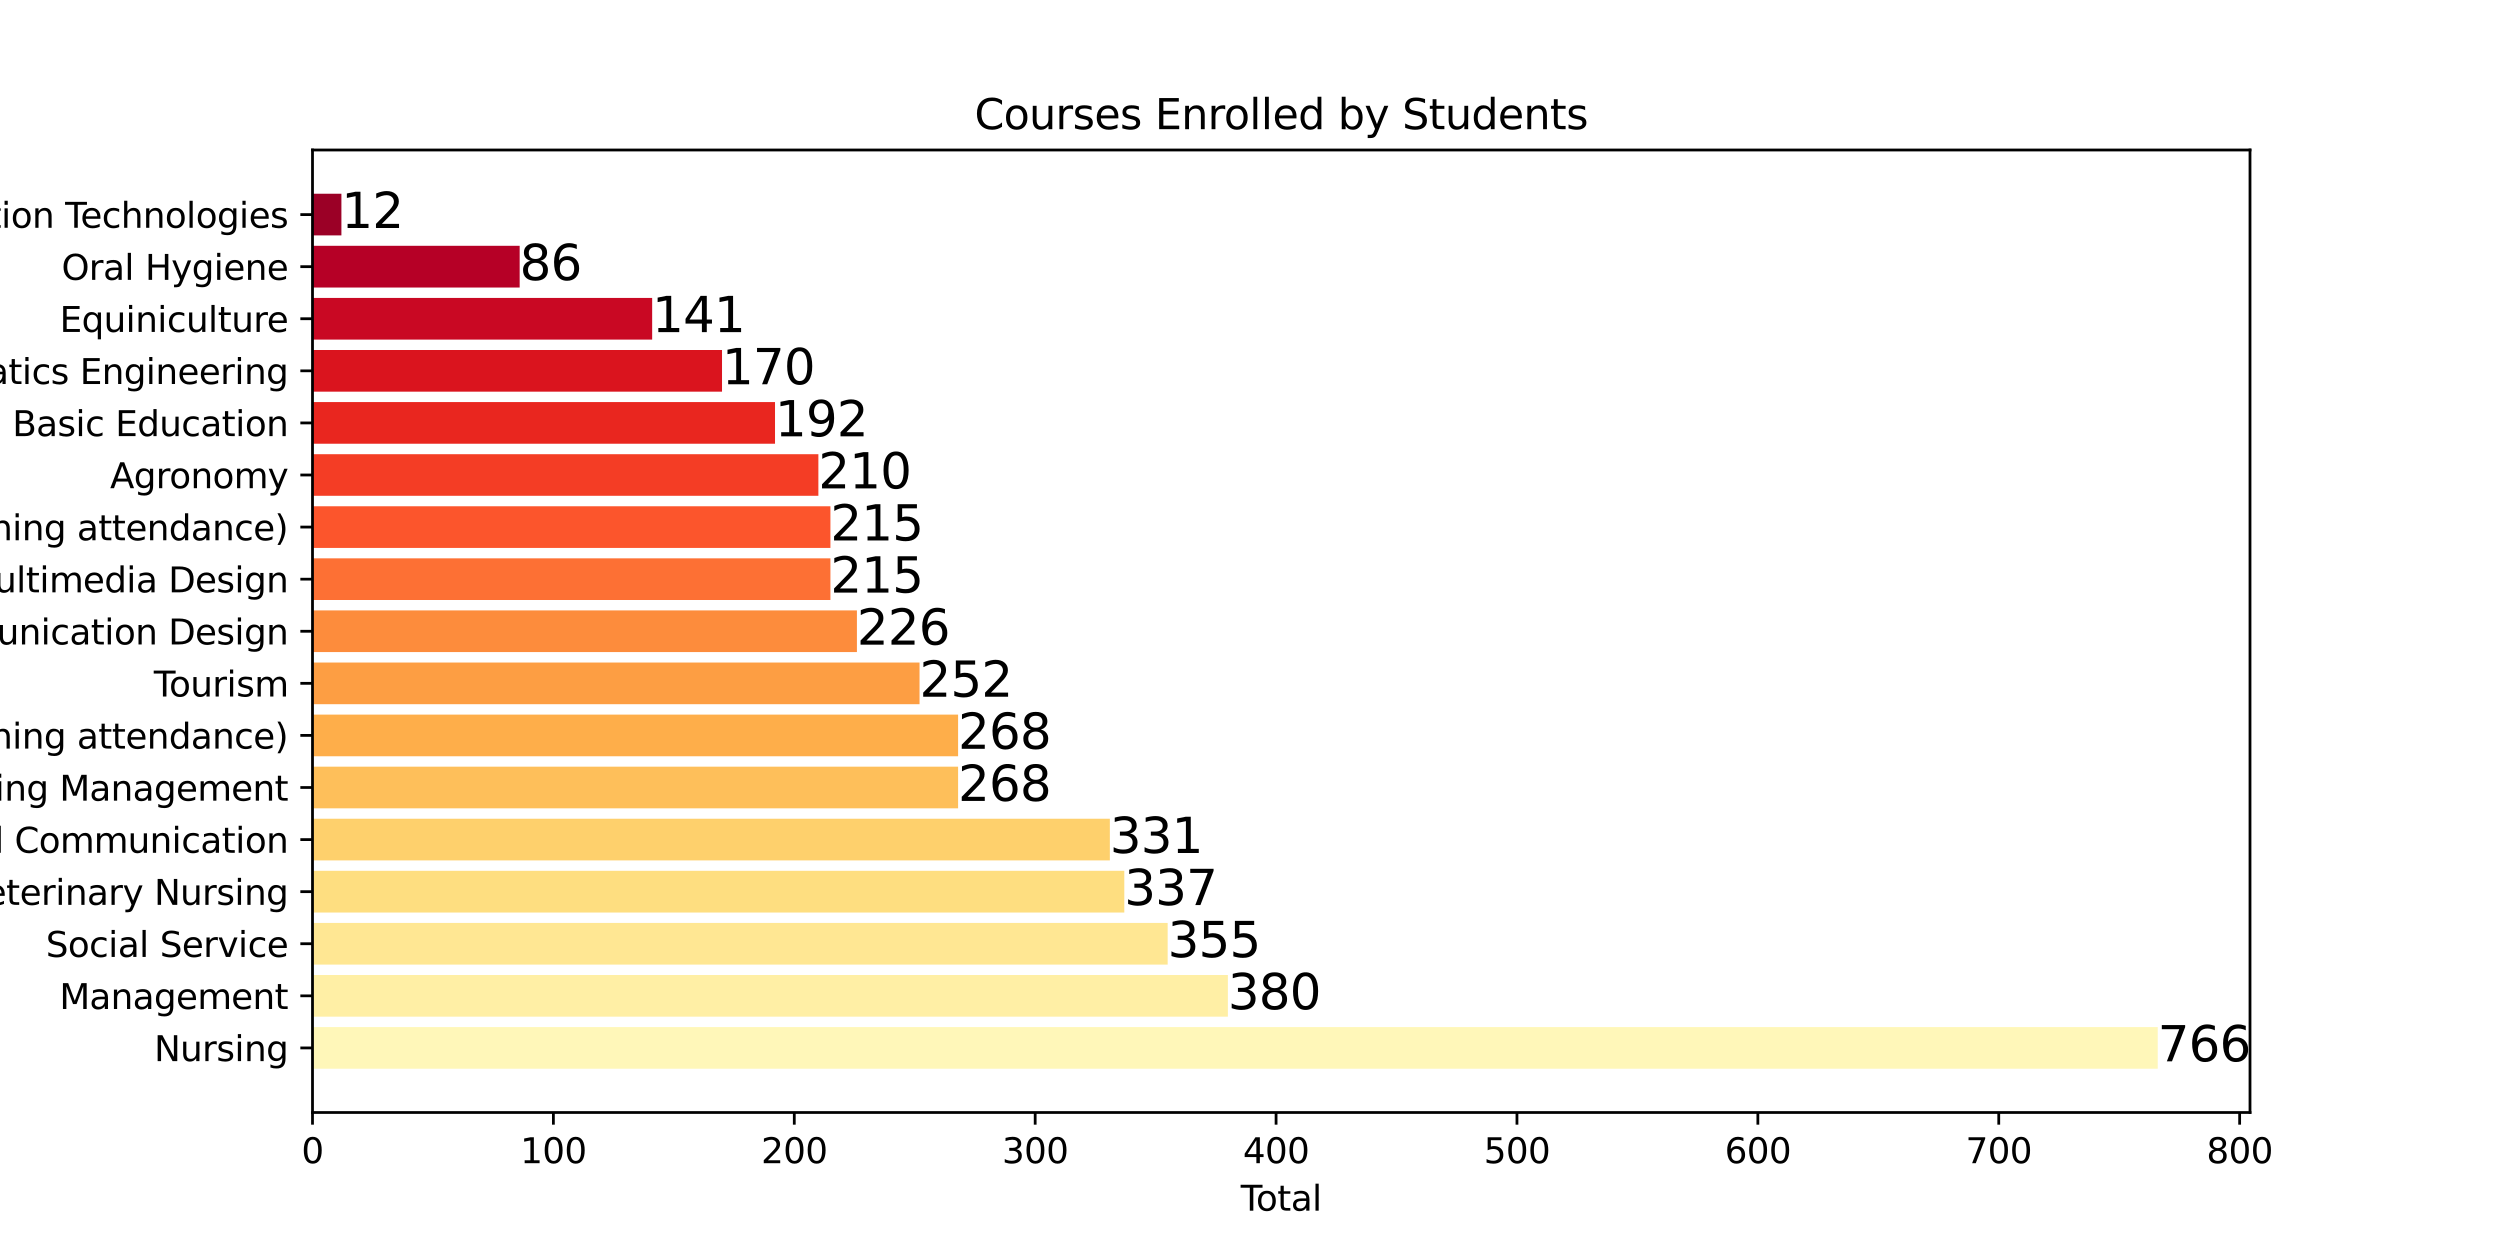 <?xml version="1.0" encoding="utf-8" standalone="no"?>
<!DOCTYPE svg PUBLIC "-//W3C//DTD SVG 1.1//EN"
  "http://www.w3.org/Graphics/SVG/1.1/DTD/svg11.dtd">
<svg xmlns:xlink="http://www.w3.org/1999/xlink" width="720pt" height="360pt" viewBox="0 0 720 360" xmlns="http://www.w3.org/2000/svg" version="1.1">
 <defs>
  <style type="text/css">*{stroke-linejoin: round; stroke-linecap: butt}</style>
 </defs>
 <g id="figure_1">
  <g id="patch_1">
   <path d="M 0 360 
L 720 360 
L 720 0 
L 0 0 
z
" style="fill: #ffffff"/>
  </g>
  <g id="axes_1">
   <g id="patch_2">
    <path d="M 90 320.4 
L 648 320.4 
L 648 43.2 
L 90 43.2 
z
" style="fill: #ffffff"/>
   </g>
   <g id="patch_3">
    <path d="M 90 307.8 
L 621.429 307.8 
L 621.429 295.8 
L 90 295.8 
z
" clip-path="url(#p1d4a800c8e)" style="fill: #fff7b9"/>
   </g>
   <g id="patch_4">
    <path d="M 90 292.8 
L 353.633 292.8 
L 353.633 280.8 
L 90 280.8 
z
" clip-path="url(#p1d4a800c8e)" style="fill: #ffefa5"/>
   </g>
   <g id="patch_5">
    <path d="M 90 277.8 
L 336.289 277.8 
L 336.289 265.8 
L 90 265.8 
z
" clip-path="url(#p1d4a800c8e)" style="fill: #ffe793"/>
   </g>
   <g id="patch_6">
    <path d="M 90 262.8 
L 323.801 262.8 
L 323.801 250.8 
L 90 250.8 
z
" clip-path="url(#p1d4a800c8e)" style="fill: #fede80"/>
   </g>
   <g id="patch_7">
    <path d="M 90 247.8 
L 319.638 247.8 
L 319.638 235.8 
L 90 235.8 
z
" clip-path="url(#p1d4a800c8e)" style="fill: #fed06c"/>
   </g>
   <g id="patch_8">
    <path d="M 90 232.8 
L 275.931 232.8 
L 275.931 220.8 
L 90 220.8 
z
" clip-path="url(#p1d4a800c8e)" style="fill: #febf5a"/>
   </g>
   <g id="patch_9">
    <path d="M 90 217.8 
L 275.931 217.8 
L 275.931 205.8 
L 90 205.8 
z
" clip-path="url(#p1d4a800c8e)" style="fill: #feae4a"/>
   </g>
   <g id="patch_10">
    <path d="M 90 202.8 
L 264.83 202.8 
L 264.83 190.8 
L 90 190.8 
z
" clip-path="url(#p1d4a800c8e)" style="fill: #fd9e43"/>
   </g>
   <g id="patch_11">
    <path d="M 90 187.8 
L 246.792 187.8 
L 246.792 175.8 
L 90 175.8 
z
" clip-path="url(#p1d4a800c8e)" style="fill: #fd8c3c"/>
   </g>
   <g id="patch_12">
    <path d="M 90 172.8 
L 239.161 172.8 
L 239.161 160.8 
L 90 160.8 
z
" clip-path="url(#p1d4a800c8e)" style="fill: #fd7034"/>
   </g>
   <g id="patch_13">
    <path d="M 90 157.8 
L 239.161 157.8 
L 239.161 145.8 
L 90 145.8 
z
" clip-path="url(#p1d4a800c8e)" style="fill: #fc552c"/>
   </g>
   <g id="patch_14">
    <path d="M 90 142.8 
L 235.692 142.8 
L 235.692 130.8 
L 90 130.8 
z
" clip-path="url(#p1d4a800c8e)" style="fill: #f43d25"/>
   </g>
   <g id="patch_15">
    <path d="M 90 127.8 
L 223.204 127.8 
L 223.204 115.8 
L 90 115.8 
z
" clip-path="url(#p1d4a800c8e)" style="fill: #e9261f"/>
   </g>
   <g id="patch_16">
    <path d="M 90 112.8 
L 207.941 112.8 
L 207.941 100.8 
L 90 100.8 
z
" clip-path="url(#p1d4a800c8e)" style="fill: #da141e"/>
   </g>
   <g id="patch_17">
    <path d="M 90 97.8 
L 187.822 97.8 
L 187.822 85.8 
L 90 85.8 
z
" clip-path="url(#p1d4a800c8e)" style="fill: #c90823"/>
   </g>
   <g id="patch_18">
    <path d="M 90 82.8 
L 149.664 82.8 
L 149.664 70.8 
L 90 70.8 
z
" clip-path="url(#p1d4a800c8e)" style="fill: #b60026"/>
   </g>
   <g id="patch_19">
    <path d="M 90 67.8 
L 98.325 67.8 
L 98.325 55.8 
L 90 55.8 
z
" clip-path="url(#p1d4a800c8e)" style="fill: #9b0026"/>
   </g>
   <g id="matplotlib.axis_1">
    <g id="xtick_1">
     <g id="line2d_1">
      <defs>
       <path id="m7b8278265b" d="M 0 0 
L 0 3.5 
" style="stroke: #000000; stroke-width: 0.8"/>
      </defs>
      <g>
       <use xlink:href="#m7b8278265b" x="90" y="320.4" style="stroke: #000000; stroke-width: 0.8"/>
      </g>
     </g>
     <g id="text_1">
      <!-- 0 -->
      <g transform="translate(86.819 334.998) scale(0.1 -0.1)">
       <defs>
        <path id="DejaVuSans-30" d="M 2034 4250 
Q 1547 4250 1301 3770 
Q 1056 3291 1056 2328 
Q 1056 1369 1301 889 
Q 1547 409 2034 409 
Q 2525 409 2770 889 
Q 3016 1369 3016 2328 
Q 3016 3291 2770 3770 
Q 2525 4250 2034 4250 
z
M 2034 4750 
Q 2819 4750 3233 4129 
Q 3647 3509 3647 2328 
Q 3647 1150 3233 529 
Q 2819 -91 2034 -91 
Q 1250 -91 836 529 
Q 422 1150 422 2328 
Q 422 3509 836 4129 
Q 1250 4750 2034 4750 
z
" transform="scale(0.016)"/>
       </defs>
       <use xlink:href="#DejaVuSans-30"/>
      </g>
     </g>
    </g>
    <g id="xtick_2">
     <g id="line2d_2">
      <g>
       <use xlink:href="#m7b8278265b" x="159.377" y="320.4" style="stroke: #000000; stroke-width: 0.8"/>
      </g>
     </g>
     <g id="text_2">
      <!-- 100 -->
      <g transform="translate(149.833 334.998) scale(0.1 -0.1)">
       <defs>
        <path id="DejaVuSans-31" d="M 794 531 
L 1825 531 
L 1825 4091 
L 703 3866 
L 703 4441 
L 1819 4666 
L 2450 4666 
L 2450 531 
L 3481 531 
L 3481 0 
L 794 0 
L 794 531 
z
" transform="scale(0.016)"/>
       </defs>
       <use xlink:href="#DejaVuSans-31"/>
       <use xlink:href="#DejaVuSans-30" x="63.623"/>
       <use xlink:href="#DejaVuSans-30" x="127.246"/>
      </g>
     </g>
    </g>
    <g id="xtick_3">
     <g id="line2d_3">
      <g>
       <use xlink:href="#m7b8278265b" x="228.754" y="320.4" style="stroke: #000000; stroke-width: 0.8"/>
      </g>
     </g>
     <g id="text_3">
      <!-- 200 -->
      <g transform="translate(219.21 334.998) scale(0.1 -0.1)">
       <defs>
        <path id="DejaVuSans-32" d="M 1228 531 
L 3431 531 
L 3431 0 
L 469 0 
L 469 531 
Q 828 903 1448 1529 
Q 2069 2156 2228 2338 
Q 2531 2678 2651 2914 
Q 2772 3150 2772 3378 
Q 2772 3750 2511 3984 
Q 2250 4219 1831 4219 
Q 1534 4219 1204 4116 
Q 875 4013 500 3803 
L 500 4441 
Q 881 4594 1212 4672 
Q 1544 4750 1819 4750 
Q 2544 4750 2975 4387 
Q 3406 4025 3406 3419 
Q 3406 3131 3298 2873 
Q 3191 2616 2906 2266 
Q 2828 2175 2409 1742 
Q 1991 1309 1228 531 
z
" transform="scale(0.016)"/>
       </defs>
       <use xlink:href="#DejaVuSans-32"/>
       <use xlink:href="#DejaVuSans-30" x="63.623"/>
       <use xlink:href="#DejaVuSans-30" x="127.246"/>
      </g>
     </g>
    </g>
    <g id="xtick_4">
     <g id="line2d_4">
      <g>
       <use xlink:href="#m7b8278265b" x="298.131" y="320.4" style="stroke: #000000; stroke-width: 0.8"/>
      </g>
     </g>
     <g id="text_4">
      <!-- 300 -->
      <g transform="translate(288.588 334.998) scale(0.1 -0.1)">
       <defs>
        <path id="DejaVuSans-33" d="M 2597 2516 
Q 3050 2419 3304 2112 
Q 3559 1806 3559 1356 
Q 3559 666 3084 287 
Q 2609 -91 1734 -91 
Q 1441 -91 1130 -33 
Q 819 25 488 141 
L 488 750 
Q 750 597 1062 519 
Q 1375 441 1716 441 
Q 2309 441 2620 675 
Q 2931 909 2931 1356 
Q 2931 1769 2642 2001 
Q 2353 2234 1838 2234 
L 1294 2234 
L 1294 2753 
L 1863 2753 
Q 2328 2753 2575 2939 
Q 2822 3125 2822 3475 
Q 2822 3834 2567 4026 
Q 2313 4219 1838 4219 
Q 1578 4219 1281 4162 
Q 984 4106 628 3988 
L 628 4550 
Q 988 4650 1302 4700 
Q 1616 4750 1894 4750 
Q 2613 4750 3031 4423 
Q 3450 4097 3450 3541 
Q 3450 3153 3228 2886 
Q 3006 2619 2597 2516 
z
" transform="scale(0.016)"/>
       </defs>
       <use xlink:href="#DejaVuSans-33"/>
       <use xlink:href="#DejaVuSans-30" x="63.623"/>
       <use xlink:href="#DejaVuSans-30" x="127.246"/>
      </g>
     </g>
    </g>
    <g id="xtick_5">
     <g id="line2d_5">
      <g>
       <use xlink:href="#m7b8278265b" x="367.508" y="320.4" style="stroke: #000000; stroke-width: 0.8"/>
      </g>
     </g>
     <g id="text_5">
      <!-- 400 -->
      <g transform="translate(357.965 334.998) scale(0.1 -0.1)">
       <defs>
        <path id="DejaVuSans-34" d="M 2419 4116 
L 825 1625 
L 2419 1625 
L 2419 4116 
z
M 2253 4666 
L 3047 4666 
L 3047 1625 
L 3713 1625 
L 3713 1100 
L 3047 1100 
L 3047 0 
L 2419 0 
L 2419 1100 
L 313 1100 
L 313 1709 
L 2253 4666 
z
" transform="scale(0.016)"/>
       </defs>
       <use xlink:href="#DejaVuSans-34"/>
       <use xlink:href="#DejaVuSans-30" x="63.623"/>
       <use xlink:href="#DejaVuSans-30" x="127.246"/>
      </g>
     </g>
    </g>
    <g id="xtick_6">
     <g id="line2d_6">
      <g>
       <use xlink:href="#m7b8278265b" x="436.885" y="320.4" style="stroke: #000000; stroke-width: 0.8"/>
      </g>
     </g>
     <g id="text_6">
      <!-- 500 -->
      <g transform="translate(427.342 334.998) scale(0.1 -0.1)">
       <defs>
        <path id="DejaVuSans-35" d="M 691 4666 
L 3169 4666 
L 3169 4134 
L 1269 4134 
L 1269 2991 
Q 1406 3038 1543 3061 
Q 1681 3084 1819 3084 
Q 2600 3084 3056 2656 
Q 3513 2228 3513 1497 
Q 3513 744 3044 326 
Q 2575 -91 1722 -91 
Q 1428 -91 1123 -41 
Q 819 9 494 109 
L 494 744 
Q 775 591 1075 516 
Q 1375 441 1709 441 
Q 2250 441 2565 725 
Q 2881 1009 2881 1497 
Q 2881 1984 2565 2268 
Q 2250 2553 1709 2553 
Q 1456 2553 1204 2497 
Q 953 2441 691 2322 
L 691 4666 
z
" transform="scale(0.016)"/>
       </defs>
       <use xlink:href="#DejaVuSans-35"/>
       <use xlink:href="#DejaVuSans-30" x="63.623"/>
       <use xlink:href="#DejaVuSans-30" x="127.246"/>
      </g>
     </g>
    </g>
    <g id="xtick_7">
     <g id="line2d_7">
      <g>
       <use xlink:href="#m7b8278265b" x="506.263" y="320.4" style="stroke: #000000; stroke-width: 0.8"/>
      </g>
     </g>
     <g id="text_7">
      <!-- 600 -->
      <g transform="translate(496.719 334.998) scale(0.1 -0.1)">
       <defs>
        <path id="DejaVuSans-36" d="M 2113 2584 
Q 1688 2584 1439 2293 
Q 1191 2003 1191 1497 
Q 1191 994 1439 701 
Q 1688 409 2113 409 
Q 2538 409 2786 701 
Q 3034 994 3034 1497 
Q 3034 2003 2786 2293 
Q 2538 2584 2113 2584 
z
M 3366 4563 
L 3366 3988 
Q 3128 4100 2886 4159 
Q 2644 4219 2406 4219 
Q 1781 4219 1451 3797 
Q 1122 3375 1075 2522 
Q 1259 2794 1537 2939 
Q 1816 3084 2150 3084 
Q 2853 3084 3261 2657 
Q 3669 2231 3669 1497 
Q 3669 778 3244 343 
Q 2819 -91 2113 -91 
Q 1303 -91 875 529 
Q 447 1150 447 2328 
Q 447 3434 972 4092 
Q 1497 4750 2381 4750 
Q 2619 4750 2861 4703 
Q 3103 4656 3366 4563 
z
" transform="scale(0.016)"/>
       </defs>
       <use xlink:href="#DejaVuSans-36"/>
       <use xlink:href="#DejaVuSans-30" x="63.623"/>
       <use xlink:href="#DejaVuSans-30" x="127.246"/>
      </g>
     </g>
    </g>
    <g id="xtick_8">
     <g id="line2d_8">
      <g>
       <use xlink:href="#m7b8278265b" x="575.64" y="320.4" style="stroke: #000000; stroke-width: 0.8"/>
      </g>
     </g>
     <g id="text_8">
      <!-- 700 -->
      <g transform="translate(566.096 334.998) scale(0.1 -0.1)">
       <defs>
        <path id="DejaVuSans-37" d="M 525 4666 
L 3525 4666 
L 3525 4397 
L 1831 0 
L 1172 0 
L 2766 4134 
L 525 4134 
L 525 4666 
z
" transform="scale(0.016)"/>
       </defs>
       <use xlink:href="#DejaVuSans-37"/>
       <use xlink:href="#DejaVuSans-30" x="63.623"/>
       <use xlink:href="#DejaVuSans-30" x="127.246"/>
      </g>
     </g>
    </g>
    <g id="xtick_9">
     <g id="line2d_9">
      <g>
       <use xlink:href="#m7b8278265b" x="645.017" y="320.4" style="stroke: #000000; stroke-width: 0.8"/>
      </g>
     </g>
     <g id="text_9">
      <!-- 800 -->
      <g transform="translate(635.473 334.998) scale(0.1 -0.1)">
       <defs>
        <path id="DejaVuSans-38" d="M 2034 2216 
Q 1584 2216 1326 1975 
Q 1069 1734 1069 1313 
Q 1069 891 1326 650 
Q 1584 409 2034 409 
Q 2484 409 2743 651 
Q 3003 894 3003 1313 
Q 3003 1734 2745 1975 
Q 2488 2216 2034 2216 
z
M 1403 2484 
Q 997 2584 770 2862 
Q 544 3141 544 3541 
Q 544 4100 942 4425 
Q 1341 4750 2034 4750 
Q 2731 4750 3128 4425 
Q 3525 4100 3525 3541 
Q 3525 3141 3298 2862 
Q 3072 2584 2669 2484 
Q 3125 2378 3379 2068 
Q 3634 1759 3634 1313 
Q 3634 634 3220 271 
Q 2806 -91 2034 -91 
Q 1263 -91 848 271 
Q 434 634 434 1313 
Q 434 1759 690 2068 
Q 947 2378 1403 2484 
z
M 1172 3481 
Q 1172 3119 1398 2916 
Q 1625 2713 2034 2713 
Q 2441 2713 2670 2916 
Q 2900 3119 2900 3481 
Q 2900 3844 2670 4047 
Q 2441 4250 2034 4250 
Q 1625 4250 1398 4047 
Q 1172 3844 1172 3481 
z
" transform="scale(0.016)"/>
       </defs>
       <use xlink:href="#DejaVuSans-38"/>
       <use xlink:href="#DejaVuSans-30" x="63.623"/>
       <use xlink:href="#DejaVuSans-30" x="127.246"/>
      </g>
     </g>
    </g>
    <g id="text_10">
     <!-- Total -->
     <g transform="translate(357.323 348.677) scale(0.1 -0.1)">
      <defs>
       <path id="DejaVuSans-54" d="M -19 4666 
L 3928 4666 
L 3928 4134 
L 2272 4134 
L 2272 0 
L 1638 0 
L 1638 4134 
L -19 4134 
L -19 4666 
z
" transform="scale(0.016)"/>
       <path id="DejaVuSans-6f" d="M 1959 3097 
Q 1497 3097 1228 2736 
Q 959 2375 959 1747 
Q 959 1119 1226 758 
Q 1494 397 1959 397 
Q 2419 397 2687 759 
Q 2956 1122 2956 1747 
Q 2956 2369 2687 2733 
Q 2419 3097 1959 3097 
z
M 1959 3584 
Q 2709 3584 3137 3096 
Q 3566 2609 3566 1747 
Q 3566 888 3137 398 
Q 2709 -91 1959 -91 
Q 1206 -91 779 398 
Q 353 888 353 1747 
Q 353 2609 779 3096 
Q 1206 3584 1959 3584 
z
" transform="scale(0.016)"/>
       <path id="DejaVuSans-74" d="M 1172 4494 
L 1172 3500 
L 2356 3500 
L 2356 3053 
L 1172 3053 
L 1172 1153 
Q 1172 725 1289 603 
Q 1406 481 1766 481 
L 2356 481 
L 2356 0 
L 1766 0 
Q 1100 0 847 248 
Q 594 497 594 1153 
L 594 3053 
L 172 3053 
L 172 3500 
L 594 3500 
L 594 4494 
L 1172 4494 
z
" transform="scale(0.016)"/>
       <path id="DejaVuSans-61" d="M 2194 1759 
Q 1497 1759 1228 1600 
Q 959 1441 959 1056 
Q 959 750 1161 570 
Q 1363 391 1709 391 
Q 2188 391 2477 730 
Q 2766 1069 2766 1631 
L 2766 1759 
L 2194 1759 
z
M 3341 1997 
L 3341 0 
L 2766 0 
L 2766 531 
Q 2569 213 2275 61 
Q 1981 -91 1556 -91 
Q 1019 -91 701 211 
Q 384 513 384 1019 
Q 384 1609 779 1909 
Q 1175 2209 1959 2209 
L 2766 2209 
L 2766 2266 
Q 2766 2663 2505 2880 
Q 2244 3097 1772 3097 
Q 1472 3097 1187 3025 
Q 903 2953 641 2809 
L 641 3341 
Q 956 3463 1253 3523 
Q 1550 3584 1831 3584 
Q 2591 3584 2966 3190 
Q 3341 2797 3341 1997 
z
" transform="scale(0.016)"/>
       <path id="DejaVuSans-6c" d="M 603 4863 
L 1178 4863 
L 1178 0 
L 603 0 
L 603 4863 
z
" transform="scale(0.016)"/>
      </defs>
      <use xlink:href="#DejaVuSans-54"/>
      <use xlink:href="#DejaVuSans-6f" x="44.084"/>
      <use xlink:href="#DejaVuSans-74" x="105.266"/>
      <use xlink:href="#DejaVuSans-61" x="144.475"/>
      <use xlink:href="#DejaVuSans-6c" x="205.754"/>
     </g>
    </g>
   </g>
   <g id="matplotlib.axis_2">
    <g id="ytick_1">
     <g id="line2d_10">
      <defs>
       <path id="m0fb916874d" d="M 0 0 
L -3.5 0 
" style="stroke: #000000; stroke-width: 0.8"/>
      </defs>
      <g>
       <use xlink:href="#m0fb916874d" x="90" y="301.8" style="stroke: #000000; stroke-width: 0.8"/>
      </g>
     </g>
     <g id="text_11">
      <!-- Nursing -->
      <g transform="translate(44.397 305.599) scale(0.1 -0.1)">
       <defs>
        <path id="DejaVuSans-4e" d="M 628 4666 
L 1478 4666 
L 3547 763 
L 3547 4666 
L 4159 4666 
L 4159 0 
L 3309 0 
L 1241 3903 
L 1241 0 
L 628 0 
L 628 4666 
z
" transform="scale(0.016)"/>
        <path id="DejaVuSans-75" d="M 544 1381 
L 544 3500 
L 1119 3500 
L 1119 1403 
Q 1119 906 1312 657 
Q 1506 409 1894 409 
Q 2359 409 2629 706 
Q 2900 1003 2900 1516 
L 2900 3500 
L 3475 3500 
L 3475 0 
L 2900 0 
L 2900 538 
Q 2691 219 2414 64 
Q 2138 -91 1772 -91 
Q 1169 -91 856 284 
Q 544 659 544 1381 
z
M 1991 3584 
L 1991 3584 
z
" transform="scale(0.016)"/>
        <path id="DejaVuSans-72" d="M 2631 2963 
Q 2534 3019 2420 3045 
Q 2306 3072 2169 3072 
Q 1681 3072 1420 2755 
Q 1159 2438 1159 1844 
L 1159 0 
L 581 0 
L 581 3500 
L 1159 3500 
L 1159 2956 
Q 1341 3275 1631 3429 
Q 1922 3584 2338 3584 
Q 2397 3584 2469 3576 
Q 2541 3569 2628 3553 
L 2631 2963 
z
" transform="scale(0.016)"/>
        <path id="DejaVuSans-73" d="M 2834 3397 
L 2834 2853 
Q 2591 2978 2328 3040 
Q 2066 3103 1784 3103 
Q 1356 3103 1142 2972 
Q 928 2841 928 2578 
Q 928 2378 1081 2264 
Q 1234 2150 1697 2047 
L 1894 2003 
Q 2506 1872 2764 1633 
Q 3022 1394 3022 966 
Q 3022 478 2636 193 
Q 2250 -91 1575 -91 
Q 1294 -91 989 -36 
Q 684 19 347 128 
L 347 722 
Q 666 556 975 473 
Q 1284 391 1588 391 
Q 1994 391 2212 530 
Q 2431 669 2431 922 
Q 2431 1156 2273 1281 
Q 2116 1406 1581 1522 
L 1381 1569 
Q 847 1681 609 1914 
Q 372 2147 372 2553 
Q 372 3047 722 3315 
Q 1072 3584 1716 3584 
Q 2034 3584 2315 3537 
Q 2597 3491 2834 3397 
z
" transform="scale(0.016)"/>
        <path id="DejaVuSans-69" d="M 603 3500 
L 1178 3500 
L 1178 0 
L 603 0 
L 603 3500 
z
M 603 4863 
L 1178 4863 
L 1178 4134 
L 603 4134 
L 603 4863 
z
" transform="scale(0.016)"/>
        <path id="DejaVuSans-6e" d="M 3513 2113 
L 3513 0 
L 2938 0 
L 2938 2094 
Q 2938 2591 2744 2837 
Q 2550 3084 2163 3084 
Q 1697 3084 1428 2787 
Q 1159 2491 1159 1978 
L 1159 0 
L 581 0 
L 581 3500 
L 1159 3500 
L 1159 2956 
Q 1366 3272 1645 3428 
Q 1925 3584 2291 3584 
Q 2894 3584 3203 3211 
Q 3513 2838 3513 2113 
z
" transform="scale(0.016)"/>
        <path id="DejaVuSans-67" d="M 2906 1791 
Q 2906 2416 2648 2759 
Q 2391 3103 1925 3103 
Q 1463 3103 1205 2759 
Q 947 2416 947 1791 
Q 947 1169 1205 825 
Q 1463 481 1925 481 
Q 2391 481 2648 825 
Q 2906 1169 2906 1791 
z
M 3481 434 
Q 3481 -459 3084 -895 
Q 2688 -1331 1869 -1331 
Q 1566 -1331 1297 -1286 
Q 1028 -1241 775 -1147 
L 775 -588 
Q 1028 -725 1275 -790 
Q 1522 -856 1778 -856 
Q 2344 -856 2625 -561 
Q 2906 -266 2906 331 
L 2906 616 
Q 2728 306 2450 153 
Q 2172 0 1784 0 
Q 1141 0 747 490 
Q 353 981 353 1791 
Q 353 2603 747 3093 
Q 1141 3584 1784 3584 
Q 2172 3584 2450 3431 
Q 2728 3278 2906 2969 
L 2906 3500 
L 3481 3500 
L 3481 434 
z
" transform="scale(0.016)"/>
       </defs>
       <use xlink:href="#DejaVuSans-4e"/>
       <use xlink:href="#DejaVuSans-75" x="74.805"/>
       <use xlink:href="#DejaVuSans-72" x="138.184"/>
       <use xlink:href="#DejaVuSans-73" x="179.297"/>
       <use xlink:href="#DejaVuSans-69" x="231.396"/>
       <use xlink:href="#DejaVuSans-6e" x="259.18"/>
       <use xlink:href="#DejaVuSans-67" x="322.559"/>
      </g>
     </g>
    </g>
    <g id="ytick_2">
     <g id="line2d_11">
      <g>
       <use xlink:href="#m0fb916874d" x="90" y="286.8" style="stroke: #000000; stroke-width: 0.8"/>
      </g>
     </g>
     <g id="text_12">
      <!-- Management -->
      <g transform="translate(17.125 290.599) scale(0.1 -0.1)">
       <defs>
        <path id="DejaVuSans-4d" d="M 628 4666 
L 1569 4666 
L 2759 1491 
L 3956 4666 
L 4897 4666 
L 4897 0 
L 4281 0 
L 4281 4097 
L 3078 897 
L 2444 897 
L 1241 4097 
L 1241 0 
L 628 0 
L 628 4666 
z
" transform="scale(0.016)"/>
        <path id="DejaVuSans-65" d="M 3597 1894 
L 3597 1613 
L 953 1613 
Q 991 1019 1311 708 
Q 1631 397 2203 397 
Q 2534 397 2845 478 
Q 3156 559 3463 722 
L 3463 178 
Q 3153 47 2828 -22 
Q 2503 -91 2169 -91 
Q 1331 -91 842 396 
Q 353 884 353 1716 
Q 353 2575 817 3079 
Q 1281 3584 2069 3584 
Q 2775 3584 3186 3129 
Q 3597 2675 3597 1894 
z
M 3022 2063 
Q 3016 2534 2758 2815 
Q 2500 3097 2075 3097 
Q 1594 3097 1305 2825 
Q 1016 2553 972 2059 
L 3022 2063 
z
" transform="scale(0.016)"/>
        <path id="DejaVuSans-6d" d="M 3328 2828 
Q 3544 3216 3844 3400 
Q 4144 3584 4550 3584 
Q 5097 3584 5394 3201 
Q 5691 2819 5691 2113 
L 5691 0 
L 5113 0 
L 5113 2094 
Q 5113 2597 4934 2840 
Q 4756 3084 4391 3084 
Q 3944 3084 3684 2787 
Q 3425 2491 3425 1978 
L 3425 0 
L 2847 0 
L 2847 2094 
Q 2847 2600 2669 2842 
Q 2491 3084 2119 3084 
Q 1678 3084 1418 2786 
Q 1159 2488 1159 1978 
L 1159 0 
L 581 0 
L 581 3500 
L 1159 3500 
L 1159 2956 
Q 1356 3278 1631 3431 
Q 1906 3584 2284 3584 
Q 2666 3584 2933 3390 
Q 3200 3197 3328 2828 
z
" transform="scale(0.016)"/>
       </defs>
       <use xlink:href="#DejaVuSans-4d"/>
       <use xlink:href="#DejaVuSans-61" x="86.279"/>
       <use xlink:href="#DejaVuSans-6e" x="147.559"/>
       <use xlink:href="#DejaVuSans-61" x="210.938"/>
       <use xlink:href="#DejaVuSans-67" x="272.217"/>
       <use xlink:href="#DejaVuSans-65" x="335.693"/>
       <use xlink:href="#DejaVuSans-6d" x="397.217"/>
       <use xlink:href="#DejaVuSans-65" x="494.629"/>
       <use xlink:href="#DejaVuSans-6e" x="556.152"/>
       <use xlink:href="#DejaVuSans-74" x="619.531"/>
      </g>
     </g>
    </g>
    <g id="ytick_3">
     <g id="line2d_12">
      <g>
       <use xlink:href="#m0fb916874d" x="90" y="271.8" style="stroke: #000000; stroke-width: 0.8"/>
      </g>
     </g>
     <g id="text_13">
      <!-- Social Service -->
      <g transform="translate(13.211 275.599) scale(0.1 -0.1)">
       <defs>
        <path id="DejaVuSans-53" d="M 3425 4513 
L 3425 3897 
Q 3066 4069 2747 4153 
Q 2428 4238 2131 4238 
Q 1616 4238 1336 4038 
Q 1056 3838 1056 3469 
Q 1056 3159 1242 3001 
Q 1428 2844 1947 2747 
L 2328 2669 
Q 3034 2534 3370 2195 
Q 3706 1856 3706 1288 
Q 3706 609 3251 259 
Q 2797 -91 1919 -91 
Q 1588 -91 1214 -16 
Q 841 59 441 206 
L 441 856 
Q 825 641 1194 531 
Q 1563 422 1919 422 
Q 2459 422 2753 634 
Q 3047 847 3047 1241 
Q 3047 1584 2836 1778 
Q 2625 1972 2144 2069 
L 1759 2144 
Q 1053 2284 737 2584 
Q 422 2884 422 3419 
Q 422 4038 858 4394 
Q 1294 4750 2059 4750 
Q 2388 4750 2728 4690 
Q 3069 4631 3425 4513 
z
" transform="scale(0.016)"/>
        <path id="DejaVuSans-63" d="M 3122 3366 
L 3122 2828 
Q 2878 2963 2633 3030 
Q 2388 3097 2138 3097 
Q 1578 3097 1268 2742 
Q 959 2388 959 1747 
Q 959 1106 1268 751 
Q 1578 397 2138 397 
Q 2388 397 2633 464 
Q 2878 531 3122 666 
L 3122 134 
Q 2881 22 2623 -34 
Q 2366 -91 2075 -91 
Q 1284 -91 818 406 
Q 353 903 353 1747 
Q 353 2603 823 3093 
Q 1294 3584 2113 3584 
Q 2378 3584 2631 3529 
Q 2884 3475 3122 3366 
z
" transform="scale(0.016)"/>
        <path id="DejaVuSans-20" transform="scale(0.016)"/>
        <path id="DejaVuSans-76" d="M 191 3500 
L 800 3500 
L 1894 563 
L 2988 3500 
L 3597 3500 
L 2284 0 
L 1503 0 
L 191 3500 
z
" transform="scale(0.016)"/>
       </defs>
       <use xlink:href="#DejaVuSans-53"/>
       <use xlink:href="#DejaVuSans-6f" x="63.477"/>
       <use xlink:href="#DejaVuSans-63" x="124.658"/>
       <use xlink:href="#DejaVuSans-69" x="179.639"/>
       <use xlink:href="#DejaVuSans-61" x="207.422"/>
       <use xlink:href="#DejaVuSans-6c" x="268.701"/>
       <use xlink:href="#DejaVuSans-20" x="296.484"/>
       <use xlink:href="#DejaVuSans-53" x="328.271"/>
       <use xlink:href="#DejaVuSans-65" x="391.748"/>
       <use xlink:href="#DejaVuSans-72" x="453.271"/>
       <use xlink:href="#DejaVuSans-76" x="494.385"/>
       <use xlink:href="#DejaVuSans-69" x="553.564"/>
       <use xlink:href="#DejaVuSans-63" x="581.348"/>
       <use xlink:href="#DejaVuSans-65" x="636.328"/>
      </g>
     </g>
    </g>
    <g id="ytick_4">
     <g id="line2d_13">
      <g>
       <use xlink:href="#m0fb916874d" x="90" y="256.8" style="stroke: #000000; stroke-width: 0.8"/>
      </g>
     </g>
     <g id="text_14">
      <!-- Veterinary Nursing -->
      <g transform="translate(-10.458 260.599) scale(0.1 -0.1)">
       <defs>
        <path id="DejaVuSans-56" d="M 1831 0 
L 50 4666 
L 709 4666 
L 2188 738 
L 3669 4666 
L 4325 4666 
L 2547 0 
L 1831 0 
z
" transform="scale(0.016)"/>
        <path id="DejaVuSans-79" d="M 2059 -325 
Q 1816 -950 1584 -1140 
Q 1353 -1331 966 -1331 
L 506 -1331 
L 506 -850 
L 844 -850 
Q 1081 -850 1212 -737 
Q 1344 -625 1503 -206 
L 1606 56 
L 191 3500 
L 800 3500 
L 1894 763 
L 2988 3500 
L 3597 3500 
L 2059 -325 
z
" transform="scale(0.016)"/>
       </defs>
       <use xlink:href="#DejaVuSans-56"/>
       <use xlink:href="#DejaVuSans-65" x="60.658"/>
       <use xlink:href="#DejaVuSans-74" x="122.182"/>
       <use xlink:href="#DejaVuSans-65" x="161.391"/>
       <use xlink:href="#DejaVuSans-72" x="222.914"/>
       <use xlink:href="#DejaVuSans-69" x="264.027"/>
       <use xlink:href="#DejaVuSans-6e" x="291.811"/>
       <use xlink:href="#DejaVuSans-61" x="355.189"/>
       <use xlink:href="#DejaVuSans-72" x="416.469"/>
       <use xlink:href="#DejaVuSans-79" x="457.582"/>
       <use xlink:href="#DejaVuSans-20" x="516.762"/>
       <use xlink:href="#DejaVuSans-4e" x="548.549"/>
       <use xlink:href="#DejaVuSans-75" x="623.354"/>
       <use xlink:href="#DejaVuSans-72" x="686.732"/>
       <use xlink:href="#DejaVuSans-73" x="727.846"/>
       <use xlink:href="#DejaVuSans-69" x="779.945"/>
       <use xlink:href="#DejaVuSans-6e" x="807.729"/>
       <use xlink:href="#DejaVuSans-67" x="871.107"/>
      </g>
     </g>
    </g>
    <g id="ytick_5">
     <g id="line2d_14">
      <g>
       <use xlink:href="#m0fb916874d" x="90" y="241.8" style="stroke: #000000; stroke-width: 0.8"/>
      </g>
     </g>
     <g id="text_15">
      <!-- Journalism and Communication -->
      <g transform="translate(-73.302 245.599) scale(0.1 -0.1)">
       <defs>
        <path id="DejaVuSans-4a" d="M 628 4666 
L 1259 4666 
L 1259 325 
Q 1259 -519 939 -900 
Q 619 -1281 -91 -1281 
L -331 -1281 
L -331 -750 
L -134 -750 
Q 284 -750 456 -515 
Q 628 -281 628 325 
L 628 4666 
z
" transform="scale(0.016)"/>
        <path id="DejaVuSans-64" d="M 2906 2969 
L 2906 4863 
L 3481 4863 
L 3481 0 
L 2906 0 
L 2906 525 
Q 2725 213 2448 61 
Q 2172 -91 1784 -91 
Q 1150 -91 751 415 
Q 353 922 353 1747 
Q 353 2572 751 3078 
Q 1150 3584 1784 3584 
Q 2172 3584 2448 3432 
Q 2725 3281 2906 2969 
z
M 947 1747 
Q 947 1113 1208 752 
Q 1469 391 1925 391 
Q 2381 391 2643 752 
Q 2906 1113 2906 1747 
Q 2906 2381 2643 2742 
Q 2381 3103 1925 3103 
Q 1469 3103 1208 2742 
Q 947 2381 947 1747 
z
" transform="scale(0.016)"/>
        <path id="DejaVuSans-43" d="M 4122 4306 
L 4122 3641 
Q 3803 3938 3442 4084 
Q 3081 4231 2675 4231 
Q 1875 4231 1450 3742 
Q 1025 3253 1025 2328 
Q 1025 1406 1450 917 
Q 1875 428 2675 428 
Q 3081 428 3442 575 
Q 3803 722 4122 1019 
L 4122 359 
Q 3791 134 3420 21 
Q 3050 -91 2638 -91 
Q 1578 -91 968 557 
Q 359 1206 359 2328 
Q 359 3453 968 4101 
Q 1578 4750 2638 4750 
Q 3056 4750 3426 4639 
Q 3797 4528 4122 4306 
z
" transform="scale(0.016)"/>
       </defs>
       <use xlink:href="#DejaVuSans-4a"/>
       <use xlink:href="#DejaVuSans-6f" x="29.492"/>
       <use xlink:href="#DejaVuSans-75" x="90.674"/>
       <use xlink:href="#DejaVuSans-72" x="154.053"/>
       <use xlink:href="#DejaVuSans-6e" x="193.416"/>
       <use xlink:href="#DejaVuSans-61" x="256.795"/>
       <use xlink:href="#DejaVuSans-6c" x="318.074"/>
       <use xlink:href="#DejaVuSans-69" x="345.857"/>
       <use xlink:href="#DejaVuSans-73" x="373.641"/>
       <use xlink:href="#DejaVuSans-6d" x="425.74"/>
       <use xlink:href="#DejaVuSans-20" x="523.152"/>
       <use xlink:href="#DejaVuSans-61" x="554.939"/>
       <use xlink:href="#DejaVuSans-6e" x="616.219"/>
       <use xlink:href="#DejaVuSans-64" x="679.598"/>
       <use xlink:href="#DejaVuSans-20" x="743.074"/>
       <use xlink:href="#DejaVuSans-43" x="774.861"/>
       <use xlink:href="#DejaVuSans-6f" x="844.686"/>
       <use xlink:href="#DejaVuSans-6d" x="905.867"/>
       <use xlink:href="#DejaVuSans-6d" x="1003.279"/>
       <use xlink:href="#DejaVuSans-75" x="1100.691"/>
       <use xlink:href="#DejaVuSans-6e" x="1164.07"/>
       <use xlink:href="#DejaVuSans-69" x="1227.449"/>
       <use xlink:href="#DejaVuSans-63" x="1255.232"/>
       <use xlink:href="#DejaVuSans-61" x="1310.213"/>
       <use xlink:href="#DejaVuSans-74" x="1371.492"/>
       <use xlink:href="#DejaVuSans-69" x="1410.701"/>
       <use xlink:href="#DejaVuSans-6f" x="1438.484"/>
       <use xlink:href="#DejaVuSans-6e" x="1499.666"/>
      </g>
     </g>
    </g>
    <g id="ytick_6">
     <g id="line2d_15">
      <g>
       <use xlink:href="#m0fb916874d" x="90" y="226.8" style="stroke: #000000; stroke-width: 0.8"/>
      </g>
     </g>
     <g id="text_16">
      <!-- Advertising and Marketing Management -->
      <g transform="translate(-117.625 230.599) scale(0.1 -0.1)">
       <defs>
        <path id="DejaVuSans-41" d="M 2188 4044 
L 1331 1722 
L 3047 1722 
L 2188 4044 
z
M 1831 4666 
L 2547 4666 
L 4325 0 
L 3669 0 
L 3244 1197 
L 1141 1197 
L 716 0 
L 50 0 
L 1831 4666 
z
" transform="scale(0.016)"/>
        <path id="DejaVuSans-6b" d="M 581 4863 
L 1159 4863 
L 1159 1991 
L 2875 3500 
L 3609 3500 
L 1753 1863 
L 3688 0 
L 2938 0 
L 1159 1709 
L 1159 0 
L 581 0 
L 581 4863 
z
" transform="scale(0.016)"/>
       </defs>
       <use xlink:href="#DejaVuSans-41"/>
       <use xlink:href="#DejaVuSans-64" x="66.658"/>
       <use xlink:href="#DejaVuSans-76" x="130.135"/>
       <use xlink:href="#DejaVuSans-65" x="189.314"/>
       <use xlink:href="#DejaVuSans-72" x="250.838"/>
       <use xlink:href="#DejaVuSans-74" x="291.951"/>
       <use xlink:href="#DejaVuSans-69" x="331.16"/>
       <use xlink:href="#DejaVuSans-73" x="358.943"/>
       <use xlink:href="#DejaVuSans-69" x="411.043"/>
       <use xlink:href="#DejaVuSans-6e" x="438.826"/>
       <use xlink:href="#DejaVuSans-67" x="502.205"/>
       <use xlink:href="#DejaVuSans-20" x="565.682"/>
       <use xlink:href="#DejaVuSans-61" x="597.469"/>
       <use xlink:href="#DejaVuSans-6e" x="658.748"/>
       <use xlink:href="#DejaVuSans-64" x="722.127"/>
       <use xlink:href="#DejaVuSans-20" x="785.604"/>
       <use xlink:href="#DejaVuSans-4d" x="817.391"/>
       <use xlink:href="#DejaVuSans-61" x="903.67"/>
       <use xlink:href="#DejaVuSans-72" x="964.949"/>
       <use xlink:href="#DejaVuSans-6b" x="1006.062"/>
       <use xlink:href="#DejaVuSans-65" x="1060.348"/>
       <use xlink:href="#DejaVuSans-74" x="1121.871"/>
       <use xlink:href="#DejaVuSans-69" x="1161.08"/>
       <use xlink:href="#DejaVuSans-6e" x="1188.863"/>
       <use xlink:href="#DejaVuSans-67" x="1252.242"/>
       <use xlink:href="#DejaVuSans-20" x="1315.719"/>
       <use xlink:href="#DejaVuSans-4d" x="1347.506"/>
       <use xlink:href="#DejaVuSans-61" x="1433.785"/>
       <use xlink:href="#DejaVuSans-6e" x="1495.064"/>
       <use xlink:href="#DejaVuSans-61" x="1558.443"/>
       <use xlink:href="#DejaVuSans-67" x="1619.723"/>
       <use xlink:href="#DejaVuSans-65" x="1683.199"/>
       <use xlink:href="#DejaVuSans-6d" x="1744.723"/>
       <use xlink:href="#DejaVuSans-65" x="1842.135"/>
       <use xlink:href="#DejaVuSans-6e" x="1903.658"/>
       <use xlink:href="#DejaVuSans-74" x="1967.037"/>
      </g>
     </g>
    </g>
    <g id="ytick_7">
     <g id="line2d_16">
      <g>
       <use xlink:href="#m0fb916874d" x="90" y="211.8" style="stroke: #000000; stroke-width: 0.8"/>
      </g>
     </g>
     <g id="text_17">
      <!-- Management (evening attendance) -->
      <g transform="translate(-93.986 215.599) scale(0.1 -0.1)">
       <defs>
        <path id="DejaVuSans-28" d="M 1984 4856 
Q 1566 4138 1362 3434 
Q 1159 2731 1159 2009 
Q 1159 1288 1364 580 
Q 1569 -128 1984 -844 
L 1484 -844 
Q 1016 -109 783 600 
Q 550 1309 550 2009 
Q 550 2706 781 3412 
Q 1013 4119 1484 4856 
L 1984 4856 
z
" transform="scale(0.016)"/>
        <path id="DejaVuSans-29" d="M 513 4856 
L 1013 4856 
Q 1481 4119 1714 3412 
Q 1947 2706 1947 2009 
Q 1947 1309 1714 600 
Q 1481 -109 1013 -844 
L 513 -844 
Q 928 -128 1133 580 
Q 1338 1288 1338 2009 
Q 1338 2731 1133 3434 
Q 928 4138 513 4856 
z
" transform="scale(0.016)"/>
       </defs>
       <use xlink:href="#DejaVuSans-4d"/>
       <use xlink:href="#DejaVuSans-61" x="86.279"/>
       <use xlink:href="#DejaVuSans-6e" x="147.559"/>
       <use xlink:href="#DejaVuSans-61" x="210.938"/>
       <use xlink:href="#DejaVuSans-67" x="272.217"/>
       <use xlink:href="#DejaVuSans-65" x="335.693"/>
       <use xlink:href="#DejaVuSans-6d" x="397.217"/>
       <use xlink:href="#DejaVuSans-65" x="494.629"/>
       <use xlink:href="#DejaVuSans-6e" x="556.152"/>
       <use xlink:href="#DejaVuSans-74" x="619.531"/>
       <use xlink:href="#DejaVuSans-20" x="658.74"/>
       <use xlink:href="#DejaVuSans-28" x="690.527"/>
       <use xlink:href="#DejaVuSans-65" x="729.541"/>
       <use xlink:href="#DejaVuSans-76" x="791.064"/>
       <use xlink:href="#DejaVuSans-65" x="850.244"/>
       <use xlink:href="#DejaVuSans-6e" x="911.768"/>
       <use xlink:href="#DejaVuSans-69" x="975.146"/>
       <use xlink:href="#DejaVuSans-6e" x="1002.93"/>
       <use xlink:href="#DejaVuSans-67" x="1066.309"/>
       <use xlink:href="#DejaVuSans-20" x="1129.785"/>
       <use xlink:href="#DejaVuSans-61" x="1161.572"/>
       <use xlink:href="#DejaVuSans-74" x="1222.852"/>
       <use xlink:href="#DejaVuSans-74" x="1262.061"/>
       <use xlink:href="#DejaVuSans-65" x="1301.27"/>
       <use xlink:href="#DejaVuSans-6e" x="1362.793"/>
       <use xlink:href="#DejaVuSans-64" x="1426.172"/>
       <use xlink:href="#DejaVuSans-61" x="1489.648"/>
       <use xlink:href="#DejaVuSans-6e" x="1550.928"/>
       <use xlink:href="#DejaVuSans-63" x="1614.307"/>
       <use xlink:href="#DejaVuSans-65" x="1669.287"/>
       <use xlink:href="#DejaVuSans-29" x="1730.811"/>
      </g>
     </g>
    </g>
    <g id="ytick_8">
     <g id="line2d_17">
      <g>
       <use xlink:href="#m0fb916874d" x="90" y="196.8" style="stroke: #000000; stroke-width: 0.8"/>
      </g>
     </g>
     <g id="text_18">
      <!-- Tourism -->
      <g transform="translate(44.297 200.599) scale(0.1 -0.1)">
       <use xlink:href="#DejaVuSans-54"/>
       <use xlink:href="#DejaVuSans-6f" x="44.084"/>
       <use xlink:href="#DejaVuSans-75" x="105.266"/>
       <use xlink:href="#DejaVuSans-72" x="168.645"/>
       <use xlink:href="#DejaVuSans-69" x="209.758"/>
       <use xlink:href="#DejaVuSans-73" x="237.541"/>
       <use xlink:href="#DejaVuSans-6d" x="289.641"/>
      </g>
     </g>
    </g>
    <g id="ytick_9">
     <g id="line2d_18">
      <g>
       <use xlink:href="#m0fb916874d" x="90" y="181.8" style="stroke: #000000; stroke-width: 0.8"/>
      </g>
     </g>
     <g id="text_19">
      <!-- Communication Design -->
      <g transform="translate(-33.522 185.599) scale(0.1 -0.1)">
       <defs>
        <path id="DejaVuSans-44" d="M 1259 4147 
L 1259 519 
L 2022 519 
Q 2988 519 3436 956 
Q 3884 1394 3884 2338 
Q 3884 3275 3436 3711 
Q 2988 4147 2022 4147 
L 1259 4147 
z
M 628 4666 
L 1925 4666 
Q 3281 4666 3915 4102 
Q 4550 3538 4550 2338 
Q 4550 1131 3912 565 
Q 3275 0 1925 0 
L 628 0 
L 628 4666 
z
" transform="scale(0.016)"/>
       </defs>
       <use xlink:href="#DejaVuSans-43"/>
       <use xlink:href="#DejaVuSans-6f" x="69.824"/>
       <use xlink:href="#DejaVuSans-6d" x="131.006"/>
       <use xlink:href="#DejaVuSans-6d" x="228.418"/>
       <use xlink:href="#DejaVuSans-75" x="325.83"/>
       <use xlink:href="#DejaVuSans-6e" x="389.209"/>
       <use xlink:href="#DejaVuSans-69" x="452.588"/>
       <use xlink:href="#DejaVuSans-63" x="480.371"/>
       <use xlink:href="#DejaVuSans-61" x="535.352"/>
       <use xlink:href="#DejaVuSans-74" x="596.631"/>
       <use xlink:href="#DejaVuSans-69" x="635.84"/>
       <use xlink:href="#DejaVuSans-6f" x="663.623"/>
       <use xlink:href="#DejaVuSans-6e" x="724.805"/>
       <use xlink:href="#DejaVuSans-20" x="788.184"/>
       <use xlink:href="#DejaVuSans-44" x="819.971"/>
       <use xlink:href="#DejaVuSans-65" x="896.973"/>
       <use xlink:href="#DejaVuSans-73" x="958.496"/>
       <use xlink:href="#DejaVuSans-69" x="1010.596"/>
       <use xlink:href="#DejaVuSans-67" x="1038.379"/>
       <use xlink:href="#DejaVuSans-6e" x="1101.855"/>
      </g>
     </g>
    </g>
    <g id="ytick_10">
     <g id="line2d_19">
      <g>
       <use xlink:href="#m0fb916874d" x="90" y="166.8" style="stroke: #000000; stroke-width: 0.8"/>
      </g>
     </g>
     <g id="text_20">
      <!-- Animation and Multimedia Design -->
      <g transform="translate(-86.445 170.599) scale(0.1 -0.1)">
       <use xlink:href="#DejaVuSans-41"/>
       <use xlink:href="#DejaVuSans-6e" x="68.408"/>
       <use xlink:href="#DejaVuSans-69" x="131.787"/>
       <use xlink:href="#DejaVuSans-6d" x="159.57"/>
       <use xlink:href="#DejaVuSans-61" x="256.982"/>
       <use xlink:href="#DejaVuSans-74" x="318.262"/>
       <use xlink:href="#DejaVuSans-69" x="357.471"/>
       <use xlink:href="#DejaVuSans-6f" x="385.254"/>
       <use xlink:href="#DejaVuSans-6e" x="446.436"/>
       <use xlink:href="#DejaVuSans-20" x="509.814"/>
       <use xlink:href="#DejaVuSans-61" x="541.602"/>
       <use xlink:href="#DejaVuSans-6e" x="602.881"/>
       <use xlink:href="#DejaVuSans-64" x="666.26"/>
       <use xlink:href="#DejaVuSans-20" x="729.736"/>
       <use xlink:href="#DejaVuSans-4d" x="761.523"/>
       <use xlink:href="#DejaVuSans-75" x="847.803"/>
       <use xlink:href="#DejaVuSans-6c" x="911.182"/>
       <use xlink:href="#DejaVuSans-74" x="938.965"/>
       <use xlink:href="#DejaVuSans-69" x="978.174"/>
       <use xlink:href="#DejaVuSans-6d" x="1005.957"/>
       <use xlink:href="#DejaVuSans-65" x="1103.369"/>
       <use xlink:href="#DejaVuSans-64" x="1164.893"/>
       <use xlink:href="#DejaVuSans-69" x="1228.369"/>
       <use xlink:href="#DejaVuSans-61" x="1256.152"/>
       <use xlink:href="#DejaVuSans-20" x="1317.432"/>
       <use xlink:href="#DejaVuSans-44" x="1349.219"/>
       <use xlink:href="#DejaVuSans-65" x="1426.221"/>
       <use xlink:href="#DejaVuSans-73" x="1487.744"/>
       <use xlink:href="#DejaVuSans-69" x="1539.844"/>
       <use xlink:href="#DejaVuSans-67" x="1567.627"/>
       <use xlink:href="#DejaVuSans-6e" x="1631.104"/>
      </g>
     </g>
    </g>
    <g id="ytick_11">
     <g id="line2d_20">
      <g>
       <use xlink:href="#m0fb916874d" x="90" y="151.8" style="stroke: #000000; stroke-width: 0.8"/>
      </g>
     </g>
     <g id="text_21">
      <!-- Social Service (evening attendance) -->
      <g transform="translate(-97.9 155.599) scale(0.1 -0.1)">
       <use xlink:href="#DejaVuSans-53"/>
       <use xlink:href="#DejaVuSans-6f" x="63.477"/>
       <use xlink:href="#DejaVuSans-63" x="124.658"/>
       <use xlink:href="#DejaVuSans-69" x="179.639"/>
       <use xlink:href="#DejaVuSans-61" x="207.422"/>
       <use xlink:href="#DejaVuSans-6c" x="268.701"/>
       <use xlink:href="#DejaVuSans-20" x="296.484"/>
       <use xlink:href="#DejaVuSans-53" x="328.271"/>
       <use xlink:href="#DejaVuSans-65" x="391.748"/>
       <use xlink:href="#DejaVuSans-72" x="453.271"/>
       <use xlink:href="#DejaVuSans-76" x="494.385"/>
       <use xlink:href="#DejaVuSans-69" x="553.564"/>
       <use xlink:href="#DejaVuSans-63" x="581.348"/>
       <use xlink:href="#DejaVuSans-65" x="636.328"/>
       <use xlink:href="#DejaVuSans-20" x="697.852"/>
       <use xlink:href="#DejaVuSans-28" x="729.639"/>
       <use xlink:href="#DejaVuSans-65" x="768.652"/>
       <use xlink:href="#DejaVuSans-76" x="830.176"/>
       <use xlink:href="#DejaVuSans-65" x="889.355"/>
       <use xlink:href="#DejaVuSans-6e" x="950.879"/>
       <use xlink:href="#DejaVuSans-69" x="1014.258"/>
       <use xlink:href="#DejaVuSans-6e" x="1042.041"/>
       <use xlink:href="#DejaVuSans-67" x="1105.42"/>
       <use xlink:href="#DejaVuSans-20" x="1168.896"/>
       <use xlink:href="#DejaVuSans-61" x="1200.684"/>
       <use xlink:href="#DejaVuSans-74" x="1261.963"/>
       <use xlink:href="#DejaVuSans-74" x="1301.172"/>
       <use xlink:href="#DejaVuSans-65" x="1340.381"/>
       <use xlink:href="#DejaVuSans-6e" x="1401.904"/>
       <use xlink:href="#DejaVuSans-64" x="1465.283"/>
       <use xlink:href="#DejaVuSans-61" x="1528.76"/>
       <use xlink:href="#DejaVuSans-6e" x="1590.039"/>
       <use xlink:href="#DejaVuSans-63" x="1653.418"/>
       <use xlink:href="#DejaVuSans-65" x="1708.398"/>
       <use xlink:href="#DejaVuSans-29" x="1769.922"/>
      </g>
     </g>
    </g>
    <g id="ytick_12">
     <g id="line2d_21">
      <g>
       <use xlink:href="#m0fb916874d" x="90" y="136.8" style="stroke: #000000; stroke-width: 0.8"/>
      </g>
     </g>
     <g id="text_22">
      <!-- Agronomy -->
      <g transform="translate(31.691 140.599) scale(0.1 -0.1)">
       <use xlink:href="#DejaVuSans-41"/>
       <use xlink:href="#DejaVuSans-67" x="68.408"/>
       <use xlink:href="#DejaVuSans-72" x="131.885"/>
       <use xlink:href="#DejaVuSans-6f" x="170.748"/>
       <use xlink:href="#DejaVuSans-6e" x="231.93"/>
       <use xlink:href="#DejaVuSans-6f" x="295.309"/>
       <use xlink:href="#DejaVuSans-6d" x="356.49"/>
       <use xlink:href="#DejaVuSans-79" x="453.902"/>
      </g>
     </g>
    </g>
    <g id="ytick_13">
     <g id="line2d_22">
      <g>
       <use xlink:href="#m0fb916874d" x="90" y="121.8" style="stroke: #000000; stroke-width: 0.8"/>
      </g>
     </g>
     <g id="text_23">
      <!-- Basic Education -->
      <g transform="translate(3.561 125.599) scale(0.1 -0.1)">
       <defs>
        <path id="DejaVuSans-42" d="M 1259 2228 
L 1259 519 
L 2272 519 
Q 2781 519 3026 730 
Q 3272 941 3272 1375 
Q 3272 1813 3026 2020 
Q 2781 2228 2272 2228 
L 1259 2228 
z
M 1259 4147 
L 1259 2741 
L 2194 2741 
Q 2656 2741 2882 2914 
Q 3109 3088 3109 3444 
Q 3109 3797 2882 3972 
Q 2656 4147 2194 4147 
L 1259 4147 
z
M 628 4666 
L 2241 4666 
Q 2963 4666 3353 4366 
Q 3744 4066 3744 3513 
Q 3744 3084 3544 2831 
Q 3344 2578 2956 2516 
Q 3422 2416 3680 2098 
Q 3938 1781 3938 1306 
Q 3938 681 3513 340 
Q 3088 0 2303 0 
L 628 0 
L 628 4666 
z
" transform="scale(0.016)"/>
        <path id="DejaVuSans-45" d="M 628 4666 
L 3578 4666 
L 3578 4134 
L 1259 4134 
L 1259 2753 
L 3481 2753 
L 3481 2222 
L 1259 2222 
L 1259 531 
L 3634 531 
L 3634 0 
L 628 0 
L 628 4666 
z
" transform="scale(0.016)"/>
       </defs>
       <use xlink:href="#DejaVuSans-42"/>
       <use xlink:href="#DejaVuSans-61" x="68.604"/>
       <use xlink:href="#DejaVuSans-73" x="129.883"/>
       <use xlink:href="#DejaVuSans-69" x="181.982"/>
       <use xlink:href="#DejaVuSans-63" x="209.766"/>
       <use xlink:href="#DejaVuSans-20" x="264.746"/>
       <use xlink:href="#DejaVuSans-45" x="296.533"/>
       <use xlink:href="#DejaVuSans-64" x="359.717"/>
       <use xlink:href="#DejaVuSans-75" x="423.193"/>
       <use xlink:href="#DejaVuSans-63" x="486.572"/>
       <use xlink:href="#DejaVuSans-61" x="541.553"/>
       <use xlink:href="#DejaVuSans-74" x="602.832"/>
       <use xlink:href="#DejaVuSans-69" x="642.041"/>
       <use xlink:href="#DejaVuSans-6f" x="669.824"/>
       <use xlink:href="#DejaVuSans-6e" x="731.006"/>
      </g>
     </g>
    </g>
    <g id="ytick_14">
     <g id="line2d_23">
      <g>
       <use xlink:href="#m0fb916874d" x="90" y="106.8" style="stroke: #000000; stroke-width: 0.8"/>
      </g>
     </g>
     <g id="text_24">
      <!-- Informatics Engineering -->
      <g transform="translate(-36.317 110.599) scale(0.1 -0.1)">
       <defs>
        <path id="DejaVuSans-49" d="M 628 4666 
L 1259 4666 
L 1259 0 
L 628 0 
L 628 4666 
z
" transform="scale(0.016)"/>
        <path id="DejaVuSans-66" d="M 2375 4863 
L 2375 4384 
L 1825 4384 
Q 1516 4384 1395 4259 
Q 1275 4134 1275 3809 
L 1275 3500 
L 2222 3500 
L 2222 3053 
L 1275 3053 
L 1275 0 
L 697 0 
L 697 3053 
L 147 3053 
L 147 3500 
L 697 3500 
L 697 3744 
Q 697 4328 969 4595 
Q 1241 4863 1831 4863 
L 2375 4863 
z
" transform="scale(0.016)"/>
       </defs>
       <use xlink:href="#DejaVuSans-49"/>
       <use xlink:href="#DejaVuSans-6e" x="29.492"/>
       <use xlink:href="#DejaVuSans-66" x="92.871"/>
       <use xlink:href="#DejaVuSans-6f" x="128.076"/>
       <use xlink:href="#DejaVuSans-72" x="189.258"/>
       <use xlink:href="#DejaVuSans-6d" x="228.621"/>
       <use xlink:href="#DejaVuSans-61" x="326.033"/>
       <use xlink:href="#DejaVuSans-74" x="387.312"/>
       <use xlink:href="#DejaVuSans-69" x="426.521"/>
       <use xlink:href="#DejaVuSans-63" x="454.305"/>
       <use xlink:href="#DejaVuSans-73" x="509.285"/>
       <use xlink:href="#DejaVuSans-20" x="561.385"/>
       <use xlink:href="#DejaVuSans-45" x="593.172"/>
       <use xlink:href="#DejaVuSans-6e" x="656.355"/>
       <use xlink:href="#DejaVuSans-67" x="719.734"/>
       <use xlink:href="#DejaVuSans-69" x="783.211"/>
       <use xlink:href="#DejaVuSans-6e" x="810.994"/>
       <use xlink:href="#DejaVuSans-65" x="874.373"/>
       <use xlink:href="#DejaVuSans-65" x="935.896"/>
       <use xlink:href="#DejaVuSans-72" x="997.42"/>
       <use xlink:href="#DejaVuSans-69" x="1038.533"/>
       <use xlink:href="#DejaVuSans-6e" x="1066.316"/>
       <use xlink:href="#DejaVuSans-67" x="1129.695"/>
      </g>
     </g>
    </g>
    <g id="ytick_15">
     <g id="line2d_24">
      <g>
       <use xlink:href="#m0fb916874d" x="90" y="91.8" style="stroke: #000000; stroke-width: 0.8"/>
      </g>
     </g>
     <g id="text_25">
      <!-- Equiniculture -->
      <g transform="translate(17.191 95.599) scale(0.1 -0.1)">
       <defs>
        <path id="DejaVuSans-71" d="M 947 1747 
Q 947 1113 1208 752 
Q 1469 391 1925 391 
Q 2381 391 2643 752 
Q 2906 1113 2906 1747 
Q 2906 2381 2643 2742 
Q 2381 3103 1925 3103 
Q 1469 3103 1208 2742 
Q 947 2381 947 1747 
z
M 2906 525 
Q 2725 213 2448 61 
Q 2172 -91 1784 -91 
Q 1150 -91 751 415 
Q 353 922 353 1747 
Q 353 2572 751 3078 
Q 1150 3584 1784 3584 
Q 2172 3584 2448 3432 
Q 2725 3281 2906 2969 
L 2906 3500 
L 3481 3500 
L 3481 -1331 
L 2906 -1331 
L 2906 525 
z
" transform="scale(0.016)"/>
       </defs>
       <use xlink:href="#DejaVuSans-45"/>
       <use xlink:href="#DejaVuSans-71" x="63.184"/>
       <use xlink:href="#DejaVuSans-75" x="126.66"/>
       <use xlink:href="#DejaVuSans-69" x="190.039"/>
       <use xlink:href="#DejaVuSans-6e" x="217.822"/>
       <use xlink:href="#DejaVuSans-69" x="281.201"/>
       <use xlink:href="#DejaVuSans-63" x="308.984"/>
       <use xlink:href="#DejaVuSans-75" x="363.965"/>
       <use xlink:href="#DejaVuSans-6c" x="427.344"/>
       <use xlink:href="#DejaVuSans-74" x="455.127"/>
       <use xlink:href="#DejaVuSans-75" x="494.336"/>
       <use xlink:href="#DejaVuSans-72" x="557.715"/>
       <use xlink:href="#DejaVuSans-65" x="596.578"/>
      </g>
     </g>
    </g>
    <g id="ytick_16">
     <g id="line2d_25">
      <g>
       <use xlink:href="#m0fb916874d" x="90" y="76.8" style="stroke: #000000; stroke-width: 0.8"/>
      </g>
     </g>
     <g id="text_26">
      <!-- Oral Hygiene -->
      <g transform="translate(17.723 80.599) scale(0.1 -0.1)">
       <defs>
        <path id="DejaVuSans-4f" d="M 2522 4238 
Q 1834 4238 1429 3725 
Q 1025 3213 1025 2328 
Q 1025 1447 1429 934 
Q 1834 422 2522 422 
Q 3209 422 3611 934 
Q 4013 1447 4013 2328 
Q 4013 3213 3611 3725 
Q 3209 4238 2522 4238 
z
M 2522 4750 
Q 3503 4750 4090 4092 
Q 4678 3434 4678 2328 
Q 4678 1225 4090 567 
Q 3503 -91 2522 -91 
Q 1538 -91 948 565 
Q 359 1222 359 2328 
Q 359 3434 948 4092 
Q 1538 4750 2522 4750 
z
" transform="scale(0.016)"/>
        <path id="DejaVuSans-48" d="M 628 4666 
L 1259 4666 
L 1259 2753 
L 3553 2753 
L 3553 4666 
L 4184 4666 
L 4184 0 
L 3553 0 
L 3553 2222 
L 1259 2222 
L 1259 0 
L 628 0 
L 628 4666 
z
" transform="scale(0.016)"/>
       </defs>
       <use xlink:href="#DejaVuSans-4f"/>
       <use xlink:href="#DejaVuSans-72" x="78.711"/>
       <use xlink:href="#DejaVuSans-61" x="119.824"/>
       <use xlink:href="#DejaVuSans-6c" x="181.104"/>
       <use xlink:href="#DejaVuSans-20" x="208.887"/>
       <use xlink:href="#DejaVuSans-48" x="240.674"/>
       <use xlink:href="#DejaVuSans-79" x="315.869"/>
       <use xlink:href="#DejaVuSans-67" x="375.049"/>
       <use xlink:href="#DejaVuSans-69" x="438.525"/>
       <use xlink:href="#DejaVuSans-65" x="466.309"/>
       <use xlink:href="#DejaVuSans-6e" x="527.832"/>
       <use xlink:href="#DejaVuSans-65" x="591.211"/>
      </g>
     </g>
    </g>
    <g id="ytick_17">
     <g id="line2d_26">
      <g>
       <use xlink:href="#m0fb916874d" x="90" y="61.8" style="stroke: #000000; stroke-width: 0.8"/>
      </g>
     </g>
     <g id="text_27">
      <!-- Biofuel Production Technologies -->
      <g transform="translate(-75.341 65.599) scale(0.1 -0.1)">
       <defs>
        <path id="DejaVuSans-50" d="M 1259 4147 
L 1259 2394 
L 2053 2394 
Q 2494 2394 2734 2622 
Q 2975 2850 2975 3272 
Q 2975 3691 2734 3919 
Q 2494 4147 2053 4147 
L 1259 4147 
z
M 628 4666 
L 2053 4666 
Q 2838 4666 3239 4311 
Q 3641 3956 3641 3272 
Q 3641 2581 3239 2228 
Q 2838 1875 2053 1875 
L 1259 1875 
L 1259 0 
L 628 0 
L 628 4666 
z
" transform="scale(0.016)"/>
        <path id="DejaVuSans-68" d="M 3513 2113 
L 3513 0 
L 2938 0 
L 2938 2094 
Q 2938 2591 2744 2837 
Q 2550 3084 2163 3084 
Q 1697 3084 1428 2787 
Q 1159 2491 1159 1978 
L 1159 0 
L 581 0 
L 581 4863 
L 1159 4863 
L 1159 2956 
Q 1366 3272 1645 3428 
Q 1925 3584 2291 3584 
Q 2894 3584 3203 3211 
Q 3513 2838 3513 2113 
z
" transform="scale(0.016)"/>
       </defs>
       <use xlink:href="#DejaVuSans-42"/>
       <use xlink:href="#DejaVuSans-69" x="68.604"/>
       <use xlink:href="#DejaVuSans-6f" x="96.387"/>
       <use xlink:href="#DejaVuSans-66" x="157.568"/>
       <use xlink:href="#DejaVuSans-75" x="192.773"/>
       <use xlink:href="#DejaVuSans-65" x="256.152"/>
       <use xlink:href="#DejaVuSans-6c" x="317.676"/>
       <use xlink:href="#DejaVuSans-20" x="345.459"/>
       <use xlink:href="#DejaVuSans-50" x="377.246"/>
       <use xlink:href="#DejaVuSans-72" x="435.799"/>
       <use xlink:href="#DejaVuSans-6f" x="474.662"/>
       <use xlink:href="#DejaVuSans-64" x="535.844"/>
       <use xlink:href="#DejaVuSans-75" x="599.32"/>
       <use xlink:href="#DejaVuSans-63" x="662.699"/>
       <use xlink:href="#DejaVuSans-74" x="717.68"/>
       <use xlink:href="#DejaVuSans-69" x="756.889"/>
       <use xlink:href="#DejaVuSans-6f" x="784.672"/>
       <use xlink:href="#DejaVuSans-6e" x="845.854"/>
       <use xlink:href="#DejaVuSans-20" x="909.232"/>
       <use xlink:href="#DejaVuSans-54" x="941.02"/>
       <use xlink:href="#DejaVuSans-65" x="985.104"/>
       <use xlink:href="#DejaVuSans-63" x="1046.627"/>
       <use xlink:href="#DejaVuSans-68" x="1101.607"/>
       <use xlink:href="#DejaVuSans-6e" x="1164.986"/>
       <use xlink:href="#DejaVuSans-6f" x="1228.365"/>
       <use xlink:href="#DejaVuSans-6c" x="1289.547"/>
       <use xlink:href="#DejaVuSans-6f" x="1317.33"/>
       <use xlink:href="#DejaVuSans-67" x="1378.512"/>
       <use xlink:href="#DejaVuSans-69" x="1441.988"/>
       <use xlink:href="#DejaVuSans-65" x="1469.771"/>
       <use xlink:href="#DejaVuSans-73" x="1531.295"/>
      </g>
     </g>
    </g>
    <g id="text_28">
     <!-- Courses -->
     <g transform="translate(-123.705 201.861) rotate(-90) scale(0.1 -0.1)">
      <use xlink:href="#DejaVuSans-43"/>
      <use xlink:href="#DejaVuSans-6f" x="69.824"/>
      <use xlink:href="#DejaVuSans-75" x="131.006"/>
      <use xlink:href="#DejaVuSans-72" x="194.385"/>
      <use xlink:href="#DejaVuSans-73" x="235.498"/>
      <use xlink:href="#DejaVuSans-65" x="287.598"/>
      <use xlink:href="#DejaVuSans-73" x="349.121"/>
     </g>
    </g>
   </g>
   <g id="patch_20">
    <path d="M 90 320.4 
L 90 43.2 
" style="fill: none; stroke: #000000; stroke-width: 0.8; stroke-linejoin: miter; stroke-linecap: square"/>
   </g>
   <g id="patch_21">
    <path d="M 648 320.4 
L 648 43.2 
" style="fill: none; stroke: #000000; stroke-width: 0.8; stroke-linejoin: miter; stroke-linecap: square"/>
   </g>
   <g id="patch_22">
    <path d="M 90 320.4 
L 648 320.4 
" style="fill: none; stroke: #000000; stroke-width: 0.8; stroke-linejoin: miter; stroke-linecap: square"/>
   </g>
   <g id="patch_23">
    <path d="M 90 43.2 
L 648 43.2 
" style="fill: none; stroke: #000000; stroke-width: 0.8; stroke-linejoin: miter; stroke-linecap: square"/>
   </g>
   <g id="text_29">
    <!-- 766 -->
    <g transform="translate(621.429 305.663) scale(0.14 -0.14)">
     <use xlink:href="#DejaVuSans-37"/>
     <use xlink:href="#DejaVuSans-36" x="63.623"/>
     <use xlink:href="#DejaVuSans-36" x="127.246"/>
    </g>
   </g>
   <g id="text_30">
    <!-- 380 -->
    <g transform="translate(353.633 290.663) scale(0.14 -0.14)">
     <use xlink:href="#DejaVuSans-33"/>
     <use xlink:href="#DejaVuSans-38" x="63.623"/>
     <use xlink:href="#DejaVuSans-30" x="127.246"/>
    </g>
   </g>
   <g id="text_31">
    <!-- 355 -->
    <g transform="translate(336.289 275.663) scale(0.14 -0.14)">
     <use xlink:href="#DejaVuSans-33"/>
     <use xlink:href="#DejaVuSans-35" x="63.623"/>
     <use xlink:href="#DejaVuSans-35" x="127.246"/>
    </g>
   </g>
   <g id="text_32">
    <!-- 337 -->
    <g transform="translate(323.801 260.663) scale(0.14 -0.14)">
     <use xlink:href="#DejaVuSans-33"/>
     <use xlink:href="#DejaVuSans-33" x="63.623"/>
     <use xlink:href="#DejaVuSans-37" x="127.246"/>
    </g>
   </g>
   <g id="text_33">
    <!-- 331 -->
    <g transform="translate(319.638 245.663) scale(0.14 -0.14)">
     <use xlink:href="#DejaVuSans-33"/>
     <use xlink:href="#DejaVuSans-33" x="63.623"/>
     <use xlink:href="#DejaVuSans-31" x="127.246"/>
    </g>
   </g>
   <g id="text_34">
    <!-- 268 -->
    <g transform="translate(275.931 230.663) scale(0.14 -0.14)">
     <use xlink:href="#DejaVuSans-32"/>
     <use xlink:href="#DejaVuSans-36" x="63.623"/>
     <use xlink:href="#DejaVuSans-38" x="127.246"/>
    </g>
   </g>
   <g id="text_35">
    <!-- 268 -->
    <g transform="translate(275.931 215.663) scale(0.14 -0.14)">
     <use xlink:href="#DejaVuSans-32"/>
     <use xlink:href="#DejaVuSans-36" x="63.623"/>
     <use xlink:href="#DejaVuSans-38" x="127.246"/>
    </g>
   </g>
   <g id="text_36">
    <!-- 252 -->
    <g transform="translate(264.83 200.663) scale(0.14 -0.14)">
     <use xlink:href="#DejaVuSans-32"/>
     <use xlink:href="#DejaVuSans-35" x="63.623"/>
     <use xlink:href="#DejaVuSans-32" x="127.246"/>
    </g>
   </g>
   <g id="text_37">
    <!-- 226 -->
    <g transform="translate(246.792 185.663) scale(0.14 -0.14)">
     <use xlink:href="#DejaVuSans-32"/>
     <use xlink:href="#DejaVuSans-32" x="63.623"/>
     <use xlink:href="#DejaVuSans-36" x="127.246"/>
    </g>
   </g>
   <g id="text_38">
    <!-- 215 -->
    <g transform="translate(239.161 170.663) scale(0.14 -0.14)">
     <use xlink:href="#DejaVuSans-32"/>
     <use xlink:href="#DejaVuSans-31" x="63.623"/>
     <use xlink:href="#DejaVuSans-35" x="127.246"/>
    </g>
   </g>
   <g id="text_39">
    <!-- 215 -->
    <g transform="translate(239.161 155.663) scale(0.14 -0.14)">
     <use xlink:href="#DejaVuSans-32"/>
     <use xlink:href="#DejaVuSans-31" x="63.623"/>
     <use xlink:href="#DejaVuSans-35" x="127.246"/>
    </g>
   </g>
   <g id="text_40">
    <!-- 210 -->
    <g transform="translate(235.692 140.663) scale(0.14 -0.14)">
     <use xlink:href="#DejaVuSans-32"/>
     <use xlink:href="#DejaVuSans-31" x="63.623"/>
     <use xlink:href="#DejaVuSans-30" x="127.246"/>
    </g>
   </g>
   <g id="text_41">
    <!-- 192 -->
    <g transform="translate(223.204 125.663) scale(0.14 -0.14)">
     <defs>
      <path id="DejaVuSans-39" d="M 703 97 
L 703 672 
Q 941 559 1184 500 
Q 1428 441 1663 441 
Q 2288 441 2617 861 
Q 2947 1281 2994 2138 
Q 2813 1869 2534 1725 
Q 2256 1581 1919 1581 
Q 1219 1581 811 2004 
Q 403 2428 403 3163 
Q 403 3881 828 4315 
Q 1253 4750 1959 4750 
Q 2769 4750 3195 4129 
Q 3622 3509 3622 2328 
Q 3622 1225 3098 567 
Q 2575 -91 1691 -91 
Q 1453 -91 1209 -44 
Q 966 3 703 97 
z
M 1959 2075 
Q 2384 2075 2632 2365 
Q 2881 2656 2881 3163 
Q 2881 3666 2632 3958 
Q 2384 4250 1959 4250 
Q 1534 4250 1286 3958 
Q 1038 3666 1038 3163 
Q 1038 2656 1286 2365 
Q 1534 2075 1959 2075 
z
" transform="scale(0.016)"/>
     </defs>
     <use xlink:href="#DejaVuSans-31"/>
     <use xlink:href="#DejaVuSans-39" x="63.623"/>
     <use xlink:href="#DejaVuSans-32" x="127.246"/>
    </g>
   </g>
   <g id="text_42">
    <!-- 170 -->
    <g transform="translate(207.941 110.663) scale(0.14 -0.14)">
     <use xlink:href="#DejaVuSans-31"/>
     <use xlink:href="#DejaVuSans-37" x="63.623"/>
     <use xlink:href="#DejaVuSans-30" x="127.246"/>
    </g>
   </g>
   <g id="text_43">
    <!-- 141 -->
    <g transform="translate(187.822 95.663) scale(0.14 -0.14)">
     <use xlink:href="#DejaVuSans-31"/>
     <use xlink:href="#DejaVuSans-34" x="63.623"/>
     <use xlink:href="#DejaVuSans-31" x="127.246"/>
    </g>
   </g>
   <g id="text_44">
    <!-- 86 -->
    <g transform="translate(149.664 80.663) scale(0.14 -0.14)">
     <use xlink:href="#DejaVuSans-38"/>
     <use xlink:href="#DejaVuSans-36" x="63.623"/>
    </g>
   </g>
   <g id="text_45">
    <!-- 12 -->
    <g transform="translate(98.325 65.663) scale(0.14 -0.14)">
     <use xlink:href="#DejaVuSans-31"/>
     <use xlink:href="#DejaVuSans-32" x="63.623"/>
    </g>
   </g>
   <g id="text_46">
    <!-- Courses Enrolled by Students -->
    <g transform="translate(280.67 37.2) scale(0.12 -0.12)">
     <defs>
      <path id="DejaVuSans-62" d="M 3116 1747 
Q 3116 2381 2855 2742 
Q 2594 3103 2138 3103 
Q 1681 3103 1420 2742 
Q 1159 2381 1159 1747 
Q 1159 1113 1420 752 
Q 1681 391 2138 391 
Q 2594 391 2855 752 
Q 3116 1113 3116 1747 
z
M 1159 2969 
Q 1341 3281 1617 3432 
Q 1894 3584 2278 3584 
Q 2916 3584 3314 3078 
Q 3713 2572 3713 1747 
Q 3713 922 3314 415 
Q 2916 -91 2278 -91 
Q 1894 -91 1617 61 
Q 1341 213 1159 525 
L 1159 0 
L 581 0 
L 581 4863 
L 1159 4863 
L 1159 2969 
z
" transform="scale(0.016)"/>
     </defs>
     <use xlink:href="#DejaVuSans-43"/>
     <use xlink:href="#DejaVuSans-6f" x="69.824"/>
     <use xlink:href="#DejaVuSans-75" x="131.006"/>
     <use xlink:href="#DejaVuSans-72" x="194.385"/>
     <use xlink:href="#DejaVuSans-73" x="235.498"/>
     <use xlink:href="#DejaVuSans-65" x="287.598"/>
     <use xlink:href="#DejaVuSans-73" x="349.121"/>
     <use xlink:href="#DejaVuSans-20" x="401.221"/>
     <use xlink:href="#DejaVuSans-45" x="433.008"/>
     <use xlink:href="#DejaVuSans-6e" x="496.191"/>
     <use xlink:href="#DejaVuSans-72" x="559.57"/>
     <use xlink:href="#DejaVuSans-6f" x="598.434"/>
     <use xlink:href="#DejaVuSans-6c" x="659.615"/>
     <use xlink:href="#DejaVuSans-6c" x="687.398"/>
     <use xlink:href="#DejaVuSans-65" x="715.182"/>
     <use xlink:href="#DejaVuSans-64" x="776.705"/>
     <use xlink:href="#DejaVuSans-20" x="840.182"/>
     <use xlink:href="#DejaVuSans-62" x="871.969"/>
     <use xlink:href="#DejaVuSans-79" x="935.445"/>
     <use xlink:href="#DejaVuSans-20" x="994.625"/>
     <use xlink:href="#DejaVuSans-53" x="1026.412"/>
     <use xlink:href="#DejaVuSans-74" x="1089.889"/>
     <use xlink:href="#DejaVuSans-75" x="1129.098"/>
     <use xlink:href="#DejaVuSans-64" x="1192.477"/>
     <use xlink:href="#DejaVuSans-65" x="1255.953"/>
     <use xlink:href="#DejaVuSans-6e" x="1317.477"/>
     <use xlink:href="#DejaVuSans-74" x="1380.855"/>
     <use xlink:href="#DejaVuSans-73" x="1420.064"/>
    </g>
   </g>
  </g>
 </g>
 <defs>
  <clipPath id="p1d4a800c8e">
   <rect x="90" y="43.2" width="558" height="277.2"/>
  </clipPath>
 </defs>
</svg>
